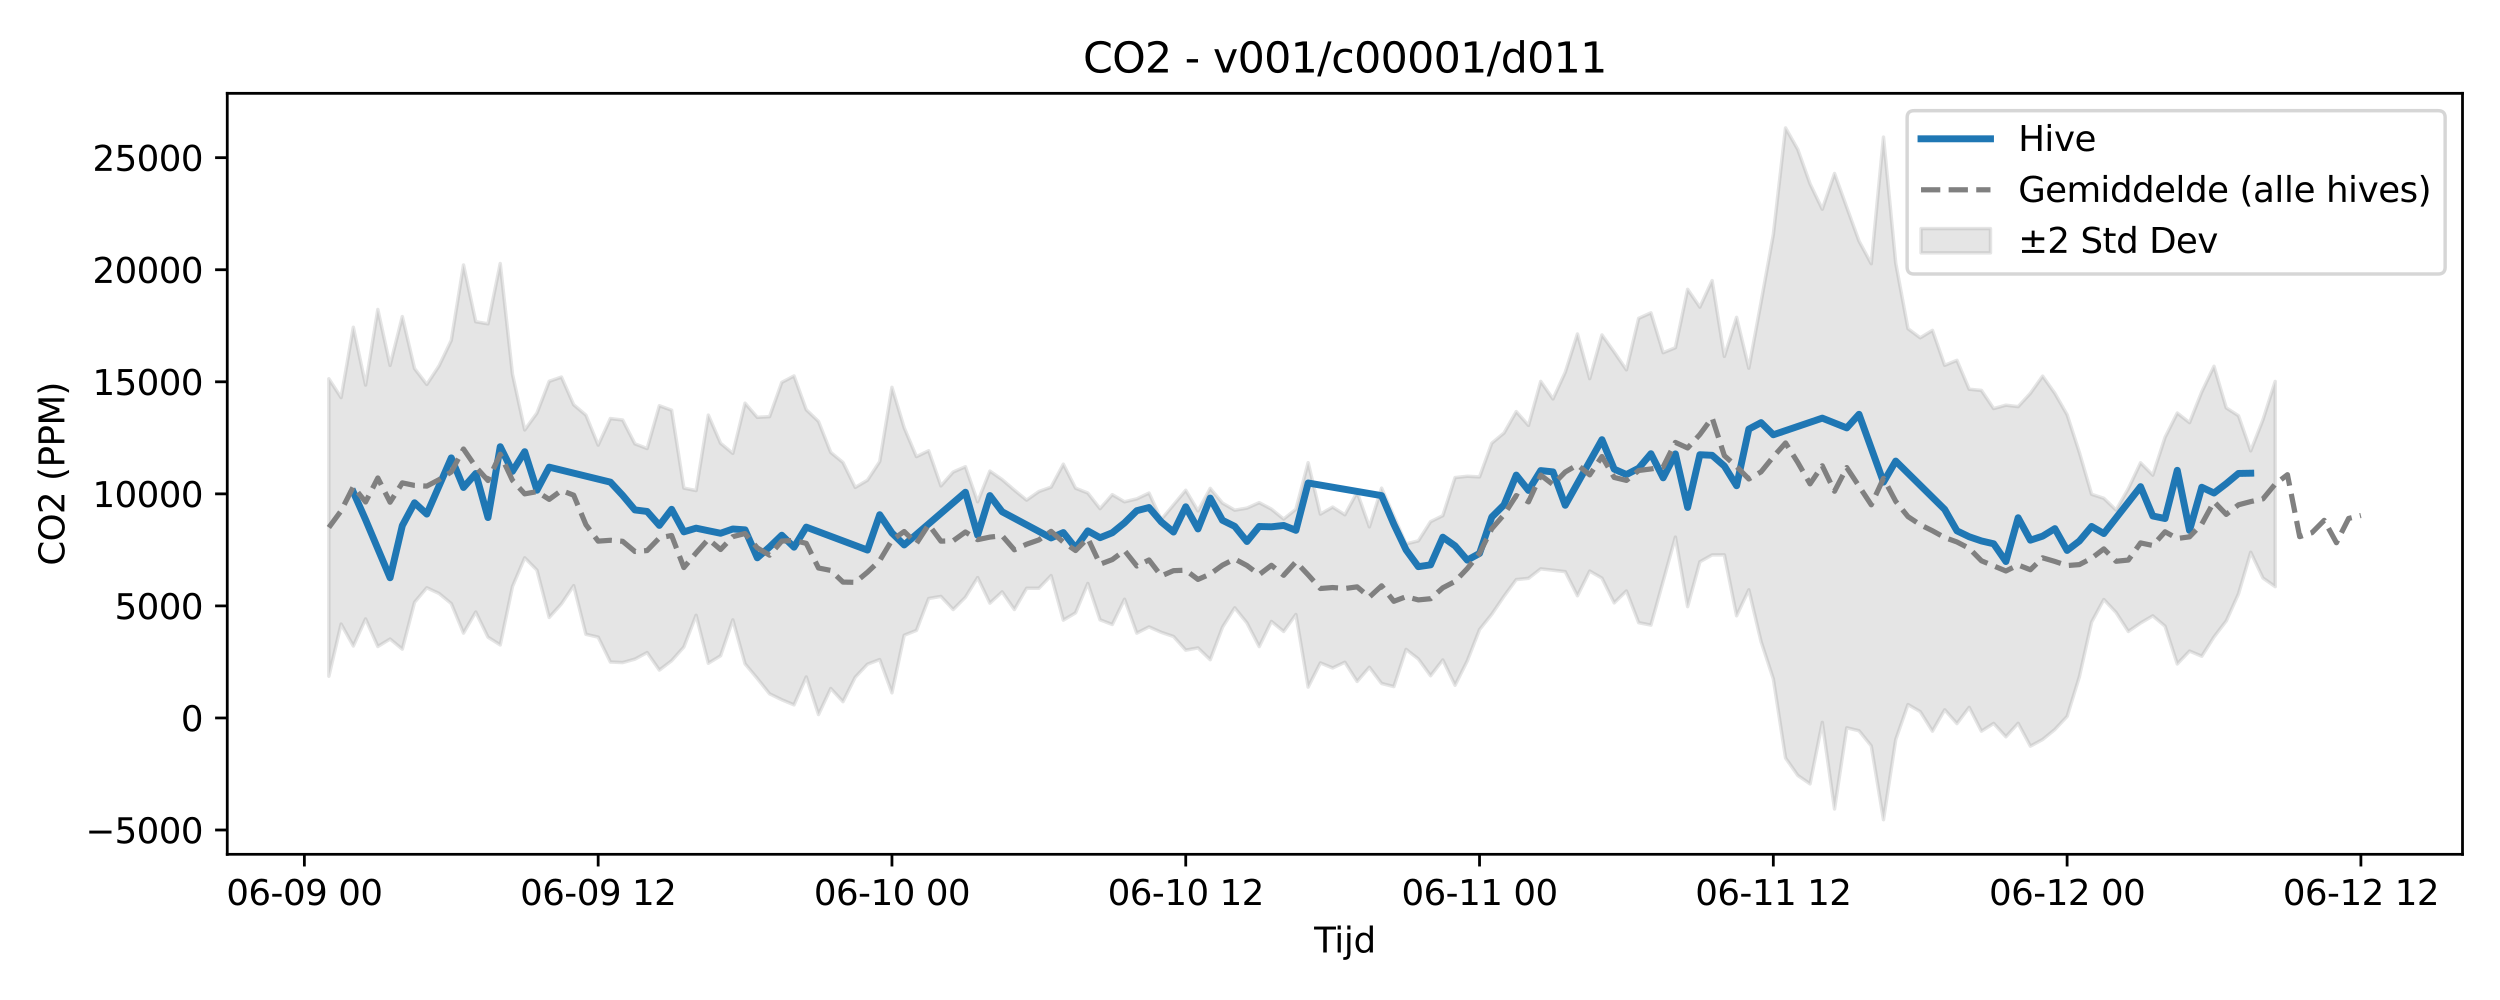 <?xml version="1.0" encoding="utf-8" standalone="no"?>
<!DOCTYPE svg PUBLIC "-//W3C//DTD SVG 1.1//EN"
  "http://www.w3.org/Graphics/SVG/1.1/DTD/svg11.dtd">
<svg xmlns:xlink="http://www.w3.org/1999/xlink" width="720pt" height="288pt" viewBox="0 0 720 288" xmlns="http://www.w3.org/2000/svg" version="1.1">
 <defs>
  <style type="text/css">*{stroke-linejoin: round; stroke-linecap: butt}</style>
 </defs>
 <g id="figure_1">
  <g id="patch_1">
   <path d="M 0 288 
L 720 288 
L 720 0 
L 0 0 
z
" style="fill: #ffffff"/>
  </g>
  <g id="axes_1">
   <g id="patch_2">
    <path d="M 65.45 246.04 
L 709.2 246.04 
L 709.2 26.88 
L 65.45 26.88 
z
" style="fill: #ffffff"/>
   </g>
   <g id="FillBetweenPolyCollection_1">
    <defs>
     <path id="m5f91399be1" d="M 94.711 -178.915 
L 94.711 -93.242 
L 98.237 -108.27 
L 101.762 -101.955 
L 105.288 -109.756 
L 108.813 -101.806 
L 112.339 -103.96 
L 115.864 -101.044 
L 119.39 -114.542 
L 122.915 -118.716 
L 126.441 -117.086 
L 129.966 -114.177 
L 133.491 -105.667 
L 137.017 -111.736 
L 140.542 -104.49 
L 144.068 -102.254 
L 147.593 -119.076 
L 151.119 -127.351 
L 154.644 -123.786 
L 158.17 -110.171 
L 161.695 -114.088 
L 165.221 -119.336 
L 168.746 -105.314 
L 172.272 -104.504 
L 175.797 -97.335 
L 179.323 -97.177 
L 182.848 -98.163 
L 186.373 -100.057 
L 189.899 -95.012 
L 193.424 -97.695 
L 196.95 -101.659 
L 200.475 -110.799 
L 204.001 -96.98 
L 207.526 -99.143 
L 211.052 -109.472 
L 214.577 -96.816 
L 218.103 -92.606 
L 221.628 -88.187 
L 225.154 -86.468 
L 228.679 -84.993 
L 232.205 -93.028 
L 235.73 -82.207 
L 239.255 -89.719 
L 242.781 -85.913 
L 246.306 -92.959 
L 249.832 -96.705 
L 253.357 -98.048 
L 256.883 -88.462 
L 260.408 -105.051 
L 263.934 -106.446 
L 267.459 -115.63 
L 270.985 -116.232 
L 274.51 -112.45 
L 278.036 -115.993 
L 281.561 -121.655 
L 285.087 -114.295 
L 288.612 -117.542 
L 292.137 -112.461 
L 295.663 -118.574 
L 299.188 -118.573 
L 302.714 -122.231 
L 306.239 -109.398 
L 309.765 -111.501 
L 313.29 -119.966 
L 316.816 -109.494 
L 320.341 -108.139 
L 323.867 -115.425 
L 327.392 -105.657 
L 330.918 -107.45 
L 334.443 -105.893 
L 337.968 -104.692 
L 341.494 -100.757 
L 345.019 -101.395 
L 348.545 -98.008 
L 352.07 -107.343 
L 355.596 -112.953 
L 359.121 -108.597 
L 362.647 -101.781 
L 366.172 -109.017 
L 369.698 -106.128 
L 373.223 -111.037 
L 376.749 -90.12 
L 380.274 -97.076 
L 383.8 -95.622 
L 387.325 -97.276 
L 390.85 -91.741 
L 394.376 -95.83 
L 397.901 -91.153 
L 401.427 -90.254 
L 404.952 -100.965 
L 408.478 -98.223 
L 412.003 -93.38 
L 415.529 -97.934 
L 419.054 -90.638 
L 422.58 -97.667 
L 426.105 -106.684 
L 429.631 -111.089 
L 433.156 -116.275 
L 436.682 -121.079 
L 440.207 -121.437 
L 443.732 -124.173 
L 447.258 -123.781 
L 450.783 -123.364 
L 454.309 -116.416 
L 457.834 -123.534 
L 461.36 -121.498 
L 464.885 -114.367 
L 468.411 -117.801 
L 471.936 -108.666 
L 475.462 -107.972 
L 478.987 -120.616 
L 482.513 -133.316 
L 486.038 -113.282 
L 489.563 -126.2 
L 493.089 -128.179 
L 496.614 -128.191 
L 500.14 -110.651 
L 503.665 -118.142 
L 507.191 -103.223 
L 510.716 -92.496 
L 514.242 -69.696 
L 517.767 -64.666 
L 521.293 -62.239 
L 524.818 -79.957 
L 528.344 -55.011 
L 531.869 -78.392 
L 535.395 -77.546 
L 538.92 -73.177 
L 542.445 -51.922 
L 545.971 -75.005 
L 549.496 -85.092 
L 553.022 -83.055 
L 556.547 -77.421 
L 560.073 -83.582 
L 563.598 -79.598 
L 567.124 -84.281 
L 570.649 -77.422 
L 574.175 -79.65 
L 577.7 -75.801 
L 581.226 -79.687 
L 584.751 -73.108 
L 588.277 -75.015 
L 591.802 -77.904 
L 595.327 -81.676 
L 598.853 -93.076 
L 602.378 -108.819 
L 605.904 -115.348 
L 609.429 -111.6 
L 612.955 -106.134 
L 616.48 -108.563 
L 620.006 -110.634 
L 623.531 -107.655 
L 627.057 -96.778 
L 630.582 -100.495 
L 634.108 -99.006 
L 637.633 -104.563 
L 641.159 -109.167 
L 644.684 -116.961 
L 648.209 -128.946 
L 651.735 -121.531 
L 655.26 -119.04 
L 655.26 -178.146 
L 655.26 -178.146 
L 651.735 -167.118 
L 648.209 -158.147 
L 644.684 -168.269 
L 641.159 -170.539 
L 637.633 -182.508 
L 634.108 -175.134 
L 630.582 -166.28 
L 627.057 -169.049 
L 623.531 -162.036 
L 620.006 -151.157 
L 616.48 -154.72 
L 612.955 -147.27 
L 609.429 -141.106 
L 605.904 -144.491 
L 602.378 -145.648 
L 598.853 -157.707 
L 595.327 -168.566 
L 591.802 -174.713 
L 588.277 -179.682 
L 584.751 -174.726 
L 581.226 -170.892 
L 577.7 -171.31 
L 574.175 -170.341 
L 570.649 -175.572 
L 567.124 -175.903 
L 563.598 -184.232 
L 560.073 -182.8 
L 556.547 -192.86 
L 553.022 -190.712 
L 549.496 -193.347 
L 545.971 -212.213 
L 542.445 -248.52 
L 538.92 -212.056 
L 535.395 -218.574 
L 531.869 -228.282 
L 528.344 -238.042 
L 524.818 -227.746 
L 521.293 -235.054 
L 517.767 -244.946 
L 514.242 -251.158 
L 510.716 -220.424 
L 507.191 -201.003 
L 503.665 -181.959 
L 500.14 -196.606 
L 496.614 -185.353 
L 493.089 -207.194 
L 489.563 -199.543 
L 486.038 -204.684 
L 482.513 -187.857 
L 478.987 -186.425 
L 475.462 -197.906 
L 471.936 -196.319 
L 468.411 -181.488 
L 464.885 -186.629 
L 461.36 -191.543 
L 457.834 -178.943 
L 454.309 -191.816 
L 450.783 -180.768 
L 447.258 -173.107 
L 443.732 -178.162 
L 440.207 -165.482 
L 436.682 -169.464 
L 433.156 -163.301 
L 429.631 -160.363 
L 426.105 -150.656 
L 422.58 -150.837 
L 419.054 -150.455 
L 415.529 -139.494 
L 412.003 -137.759 
L 408.478 -132.231 
L 404.952 -131.363 
L 401.427 -139.393 
L 397.901 -147.418 
L 394.376 -136.262 
L 390.85 -146.226 
L 387.325 -139.749 
L 383.8 -141.965 
L 380.274 -139.939 
L 376.749 -154.752 
L 373.223 -141.346 
L 369.698 -138.514 
L 366.172 -141.375 
L 362.647 -143.241 
L 359.121 -141.664 
L 355.596 -141.074 
L 352.07 -143.122 
L 348.545 -147.345 
L 345.019 -140.862 
L 341.494 -146.812 
L 337.968 -142.6 
L 334.443 -138.37 
L 330.918 -146.004 
L 327.392 -144.327 
L 323.867 -143.481 
L 320.341 -145.54 
L 316.816 -141.504 
L 313.29 -146.01 
L 309.765 -147.397 
L 306.239 -154.323 
L 302.714 -147.706 
L 299.188 -146.436 
L 295.663 -143.962 
L 292.137 -146.854 
L 288.612 -149.885 
L 285.087 -152.333 
L 281.561 -143.501 
L 278.036 -153.59 
L 274.51 -152.058 
L 270.985 -148.065 
L 267.459 -158.19 
L 263.934 -156.49 
L 260.408 -164.799 
L 256.883 -176.457 
L 253.357 -155.068 
L 249.832 -149.703 
L 246.306 -147.623 
L 242.781 -154.805 
L 239.255 -157.713 
L 235.73 -166.626 
L 232.205 -169.997 
L 228.679 -179.731 
L 225.154 -177.877 
L 221.628 -168.012 
L 218.103 -167.811 
L 214.577 -171.88 
L 211.052 -157.426 
L 207.526 -160.339 
L 204.001 -168.451 
L 200.475 -146.719 
L 196.95 -147.43 
L 193.424 -169.866 
L 189.899 -171.147 
L 186.373 -158.821 
L 182.848 -160.181 
L 179.323 -167.037 
L 175.797 -167.461 
L 172.272 -159.801 
L 168.746 -168.442 
L 165.221 -171.435 
L 161.695 -179.41 
L 158.17 -178.178 
L 154.644 -169.042 
L 151.119 -164.179 
L 147.593 -180.229 
L 144.068 -212.105 
L 140.542 -194.736 
L 137.017 -195.345 
L 133.491 -211.694 
L 129.966 -189.981 
L 126.441 -182.62 
L 122.915 -177.287 
L 119.39 -181.856 
L 115.864 -196.821 
L 112.339 -182.765 
L 108.813 -198.879 
L 105.288 -177.098 
L 101.762 -193.75 
L 98.237 -173.494 
L 94.711 -178.915 
z
" style="stroke: #808080; stroke-opacity: 0.2"/>
    </defs>
    <g clip-path="url(#p93dac6bba6)">
     <use xlink:href="#m5f91399be1" x="0" y="288" style="fill: #808080; fill-opacity: 0.2; stroke: #808080; stroke-opacity: 0.2"/>
    </g>
   </g>
   <g id="matplotlib.axis_1">
    <g id="xtick_1">
     <g id="line2d_1">
      <defs>
       <path id="mc2e6dbbeda" d="M 0 0 
L 0 3.5 
" style="stroke: #000000; stroke-width: 0.8"/>
      </defs>
      <g>
       <use xlink:href="#mc2e6dbbeda" x="87.66" y="246.04" style="stroke: #000000; stroke-width: 0.8"/>
      </g>
     </g>
     <g id="text_1">
      <!-- 06-09 00 -->
      <g transform="translate(65.18 260.638) scale(0.1 -0.1)">
       <defs>
        <path id="DejaVuSans-30" d="M 2034 4250 
Q 1547 4250 1301 3770 
Q 1056 3291 1056 2328 
Q 1056 1369 1301 889 
Q 1547 409 2034 409 
Q 2525 409 2770 889 
Q 3016 1369 3016 2328 
Q 3016 3291 2770 3770 
Q 2525 4250 2034 4250 
z
M 2034 4750 
Q 2819 4750 3233 4129 
Q 3647 3509 3647 2328 
Q 3647 1150 3233 529 
Q 2819 -91 2034 -91 
Q 1250 -91 836 529 
Q 422 1150 422 2328 
Q 422 3509 836 4129 
Q 1250 4750 2034 4750 
z
" transform="scale(0.016)"/>
        <path id="DejaVuSans-36" d="M 2113 2584 
Q 1688 2584 1439 2293 
Q 1191 2003 1191 1497 
Q 1191 994 1439 701 
Q 1688 409 2113 409 
Q 2538 409 2786 701 
Q 3034 994 3034 1497 
Q 3034 2003 2786 2293 
Q 2538 2584 2113 2584 
z
M 3366 4563 
L 3366 3988 
Q 3128 4100 2886 4159 
Q 2644 4219 2406 4219 
Q 1781 4219 1451 3797 
Q 1122 3375 1075 2522 
Q 1259 2794 1537 2939 
Q 1816 3084 2150 3084 
Q 2853 3084 3261 2657 
Q 3669 2231 3669 1497 
Q 3669 778 3244 343 
Q 2819 -91 2113 -91 
Q 1303 -91 875 529 
Q 447 1150 447 2328 
Q 447 3434 972 4092 
Q 1497 4750 2381 4750 
Q 2619 4750 2861 4703 
Q 3103 4656 3366 4563 
z
" transform="scale(0.016)"/>
        <path id="DejaVuSans-2d" d="M 313 2009 
L 1997 2009 
L 1997 1497 
L 313 1497 
L 313 2009 
z
" transform="scale(0.016)"/>
        <path id="DejaVuSans-39" d="M 703 97 
L 703 672 
Q 941 559 1184 500 
Q 1428 441 1663 441 
Q 2288 441 2617 861 
Q 2947 1281 2994 2138 
Q 2813 1869 2534 1725 
Q 2256 1581 1919 1581 
Q 1219 1581 811 2004 
Q 403 2428 403 3163 
Q 403 3881 828 4315 
Q 1253 4750 1959 4750 
Q 2769 4750 3195 4129 
Q 3622 3509 3622 2328 
Q 3622 1225 3098 567 
Q 2575 -91 1691 -91 
Q 1453 -91 1209 -44 
Q 966 3 703 97 
z
M 1959 2075 
Q 2384 2075 2632 2365 
Q 2881 2656 2881 3163 
Q 2881 3666 2632 3958 
Q 2384 4250 1959 4250 
Q 1534 4250 1286 3958 
Q 1038 3666 1038 3163 
Q 1038 2656 1286 2365 
Q 1534 2075 1959 2075 
z
" transform="scale(0.016)"/>
        <path id="DejaVuSans-20" transform="scale(0.016)"/>
       </defs>
       <use xlink:href="#DejaVuSans-30"/>
       <use xlink:href="#DejaVuSans-36" transform="translate(63.623 0)"/>
       <use xlink:href="#DejaVuSans-2d" transform="translate(127.246 0)"/>
       <use xlink:href="#DejaVuSans-30" transform="translate(163.33 0)"/>
       <use xlink:href="#DejaVuSans-39" transform="translate(226.953 0)"/>
       <use xlink:href="#DejaVuSans-20" transform="translate(290.576 0)"/>
       <use xlink:href="#DejaVuSans-30" transform="translate(322.363 0)"/>
       <use xlink:href="#DejaVuSans-30" transform="translate(385.986 0)"/>
      </g>
     </g>
    </g>
    <g id="xtick_2">
     <g id="line2d_2">
      <g>
       <use xlink:href="#mc2e6dbbeda" x="172.272" y="246.04" style="stroke: #000000; stroke-width: 0.8"/>
      </g>
     </g>
     <g id="text_2">
      <!-- 06-09 12 -->
      <g transform="translate(149.791 260.638) scale(0.1 -0.1)">
       <defs>
        <path id="DejaVuSans-31" d="M 794 531 
L 1825 531 
L 1825 4091 
L 703 3866 
L 703 4441 
L 1819 4666 
L 2450 4666 
L 2450 531 
L 3481 531 
L 3481 0 
L 794 0 
L 794 531 
z
" transform="scale(0.016)"/>
        <path id="DejaVuSans-32" d="M 1228 531 
L 3431 531 
L 3431 0 
L 469 0 
L 469 531 
Q 828 903 1448 1529 
Q 2069 2156 2228 2338 
Q 2531 2678 2651 2914 
Q 2772 3150 2772 3378 
Q 2772 3750 2511 3984 
Q 2250 4219 1831 4219 
Q 1534 4219 1204 4116 
Q 875 4013 500 3803 
L 500 4441 
Q 881 4594 1212 4672 
Q 1544 4750 1819 4750 
Q 2544 4750 2975 4387 
Q 3406 4025 3406 3419 
Q 3406 3131 3298 2873 
Q 3191 2616 2906 2266 
Q 2828 2175 2409 1742 
Q 1991 1309 1228 531 
z
" transform="scale(0.016)"/>
       </defs>
       <use xlink:href="#DejaVuSans-30"/>
       <use xlink:href="#DejaVuSans-36" transform="translate(63.623 0)"/>
       <use xlink:href="#DejaVuSans-2d" transform="translate(127.246 0)"/>
       <use xlink:href="#DejaVuSans-30" transform="translate(163.33 0)"/>
       <use xlink:href="#DejaVuSans-39" transform="translate(226.953 0)"/>
       <use xlink:href="#DejaVuSans-20" transform="translate(290.576 0)"/>
       <use xlink:href="#DejaVuSans-31" transform="translate(322.363 0)"/>
       <use xlink:href="#DejaVuSans-32" transform="translate(385.986 0)"/>
      </g>
     </g>
    </g>
    <g id="xtick_3">
     <g id="line2d_3">
      <g>
       <use xlink:href="#mc2e6dbbeda" x="256.883" y="246.04" style="stroke: #000000; stroke-width: 0.8"/>
      </g>
     </g>
     <g id="text_3">
      <!-- 06-10 00 -->
      <g transform="translate(234.402 260.638) scale(0.1 -0.1)">
       <use xlink:href="#DejaVuSans-30"/>
       <use xlink:href="#DejaVuSans-36" transform="translate(63.623 0)"/>
       <use xlink:href="#DejaVuSans-2d" transform="translate(127.246 0)"/>
       <use xlink:href="#DejaVuSans-31" transform="translate(163.33 0)"/>
       <use xlink:href="#DejaVuSans-30" transform="translate(226.953 0)"/>
       <use xlink:href="#DejaVuSans-20" transform="translate(290.576 0)"/>
       <use xlink:href="#DejaVuSans-30" transform="translate(322.363 0)"/>
       <use xlink:href="#DejaVuSans-30" transform="translate(385.986 0)"/>
      </g>
     </g>
    </g>
    <g id="xtick_4">
     <g id="line2d_4">
      <g>
       <use xlink:href="#mc2e6dbbeda" x="341.494" y="246.04" style="stroke: #000000; stroke-width: 0.8"/>
      </g>
     </g>
     <g id="text_4">
      <!-- 06-10 12 -->
      <g transform="translate(319.013 260.638) scale(0.1 -0.1)">
       <use xlink:href="#DejaVuSans-30"/>
       <use xlink:href="#DejaVuSans-36" transform="translate(63.623 0)"/>
       <use xlink:href="#DejaVuSans-2d" transform="translate(127.246 0)"/>
       <use xlink:href="#DejaVuSans-31" transform="translate(163.33 0)"/>
       <use xlink:href="#DejaVuSans-30" transform="translate(226.953 0)"/>
       <use xlink:href="#DejaVuSans-20" transform="translate(290.576 0)"/>
       <use xlink:href="#DejaVuSans-31" transform="translate(322.363 0)"/>
       <use xlink:href="#DejaVuSans-32" transform="translate(385.986 0)"/>
      </g>
     </g>
    </g>
    <g id="xtick_5">
     <g id="line2d_5">
      <g>
       <use xlink:href="#mc2e6dbbeda" x="426.105" y="246.04" style="stroke: #000000; stroke-width: 0.8"/>
      </g>
     </g>
     <g id="text_5">
      <!-- 06-11 00 -->
      <g transform="translate(403.625 260.638) scale(0.1 -0.1)">
       <use xlink:href="#DejaVuSans-30"/>
       <use xlink:href="#DejaVuSans-36" transform="translate(63.623 0)"/>
       <use xlink:href="#DejaVuSans-2d" transform="translate(127.246 0)"/>
       <use xlink:href="#DejaVuSans-31" transform="translate(163.33 0)"/>
       <use xlink:href="#DejaVuSans-31" transform="translate(226.953 0)"/>
       <use xlink:href="#DejaVuSans-20" transform="translate(290.576 0)"/>
       <use xlink:href="#DejaVuSans-30" transform="translate(322.363 0)"/>
       <use xlink:href="#DejaVuSans-30" transform="translate(385.986 0)"/>
      </g>
     </g>
    </g>
    <g id="xtick_6">
     <g id="line2d_6">
      <g>
       <use xlink:href="#mc2e6dbbeda" x="510.716" y="246.04" style="stroke: #000000; stroke-width: 0.8"/>
      </g>
     </g>
     <g id="text_6">
      <!-- 06-11 12 -->
      <g transform="translate(488.236 260.638) scale(0.1 -0.1)">
       <use xlink:href="#DejaVuSans-30"/>
       <use xlink:href="#DejaVuSans-36" transform="translate(63.623 0)"/>
       <use xlink:href="#DejaVuSans-2d" transform="translate(127.246 0)"/>
       <use xlink:href="#DejaVuSans-31" transform="translate(163.33 0)"/>
       <use xlink:href="#DejaVuSans-31" transform="translate(226.953 0)"/>
       <use xlink:href="#DejaVuSans-20" transform="translate(290.576 0)"/>
       <use xlink:href="#DejaVuSans-31" transform="translate(322.363 0)"/>
       <use xlink:href="#DejaVuSans-32" transform="translate(385.986 0)"/>
      </g>
     </g>
    </g>
    <g id="xtick_7">
     <g id="line2d_7">
      <g>
       <use xlink:href="#mc2e6dbbeda" x="595.327" y="246.04" style="stroke: #000000; stroke-width: 0.8"/>
      </g>
     </g>
     <g id="text_7">
      <!-- 06-12 00 -->
      <g transform="translate(572.847 260.638) scale(0.1 -0.1)">
       <use xlink:href="#DejaVuSans-30"/>
       <use xlink:href="#DejaVuSans-36" transform="translate(63.623 0)"/>
       <use xlink:href="#DejaVuSans-2d" transform="translate(127.246 0)"/>
       <use xlink:href="#DejaVuSans-31" transform="translate(163.33 0)"/>
       <use xlink:href="#DejaVuSans-32" transform="translate(226.953 0)"/>
       <use xlink:href="#DejaVuSans-20" transform="translate(290.576 0)"/>
       <use xlink:href="#DejaVuSans-30" transform="translate(322.363 0)"/>
       <use xlink:href="#DejaVuSans-30" transform="translate(385.986 0)"/>
      </g>
     </g>
    </g>
    <g id="xtick_8">
     <g id="line2d_8">
      <g>
       <use xlink:href="#mc2e6dbbeda" x="679.939" y="246.04" style="stroke: #000000; stroke-width: 0.8"/>
      </g>
     </g>
     <g id="text_8">
      <!-- 06-12 12 -->
      <g transform="translate(657.458 260.638) scale(0.1 -0.1)">
       <use xlink:href="#DejaVuSans-30"/>
       <use xlink:href="#DejaVuSans-36" transform="translate(63.623 0)"/>
       <use xlink:href="#DejaVuSans-2d" transform="translate(127.246 0)"/>
       <use xlink:href="#DejaVuSans-31" transform="translate(163.33 0)"/>
       <use xlink:href="#DejaVuSans-32" transform="translate(226.953 0)"/>
       <use xlink:href="#DejaVuSans-20" transform="translate(290.576 0)"/>
       <use xlink:href="#DejaVuSans-31" transform="translate(322.363 0)"/>
       <use xlink:href="#DejaVuSans-32" transform="translate(385.986 0)"/>
      </g>
     </g>
    </g>
    <g id="text_9">
     <!-- Tijd -->
     <g transform="translate(378.475 274.317) scale(0.1 -0.1)">
      <defs>
       <path id="DejaVuSans-54" d="M -19 4666 
L 3928 4666 
L 3928 4134 
L 2272 4134 
L 2272 0 
L 1638 0 
L 1638 4134 
L -19 4134 
L -19 4666 
z
" transform="scale(0.016)"/>
       <path id="DejaVuSans-69" d="M 603 3500 
L 1178 3500 
L 1178 0 
L 603 0 
L 603 3500 
z
M 603 4863 
L 1178 4863 
L 1178 4134 
L 603 4134 
L 603 4863 
z
" transform="scale(0.016)"/>
       <path id="DejaVuSans-6a" d="M 603 3500 
L 1178 3500 
L 1178 -63 
Q 1178 -731 923 -1031 
Q 669 -1331 103 -1331 
L -116 -1331 
L -116 -844 
L 38 -844 
Q 366 -844 484 -692 
Q 603 -541 603 -63 
L 603 3500 
z
M 603 4863 
L 1178 4863 
L 1178 4134 
L 603 4134 
L 603 4863 
z
" transform="scale(0.016)"/>
       <path id="DejaVuSans-64" d="M 2906 2969 
L 2906 4863 
L 3481 4863 
L 3481 0 
L 2906 0 
L 2906 525 
Q 2725 213 2448 61 
Q 2172 -91 1784 -91 
Q 1150 -91 751 415 
Q 353 922 353 1747 
Q 353 2572 751 3078 
Q 1150 3584 1784 3584 
Q 2172 3584 2448 3432 
Q 2725 3281 2906 2969 
z
M 947 1747 
Q 947 1113 1208 752 
Q 1469 391 1925 391 
Q 2381 391 2643 752 
Q 2906 1113 2906 1747 
Q 2906 2381 2643 2742 
Q 2381 3103 1925 3103 
Q 1469 3103 1208 2742 
Q 947 2381 947 1747 
z
" transform="scale(0.016)"/>
      </defs>
      <use xlink:href="#DejaVuSans-54"/>
      <use xlink:href="#DejaVuSans-69" transform="translate(57.959 0)"/>
      <use xlink:href="#DejaVuSans-6a" transform="translate(85.742 0)"/>
      <use xlink:href="#DejaVuSans-64" transform="translate(113.525 0)"/>
     </g>
    </g>
   </g>
   <g id="matplotlib.axis_2">
    <g id="ytick_1">
     <g id="line2d_9">
      <defs>
       <path id="m1f20b11f44" d="M 0 0 
L -3.5 0 
" style="stroke: #000000; stroke-width: 0.8"/>
      </defs>
      <g>
       <use xlink:href="#m1f20b11f44" x="65.45" y="239.047" style="stroke: #000000; stroke-width: 0.8"/>
      </g>
     </g>
     <g id="text_10">
      <!-- −5000 -->
      <g transform="translate(24.62 242.846) scale(0.1 -0.1)">
       <defs>
        <path id="DejaVuSans-2212" d="M 678 2272 
L 4684 2272 
L 4684 1741 
L 678 1741 
L 678 2272 
z
" transform="scale(0.016)"/>
        <path id="DejaVuSans-35" d="M 691 4666 
L 3169 4666 
L 3169 4134 
L 1269 4134 
L 1269 2991 
Q 1406 3038 1543 3061 
Q 1681 3084 1819 3084 
Q 2600 3084 3056 2656 
Q 3513 2228 3513 1497 
Q 3513 744 3044 326 
Q 2575 -91 1722 -91 
Q 1428 -91 1123 -41 
Q 819 9 494 109 
L 494 744 
Q 775 591 1075 516 
Q 1375 441 1709 441 
Q 2250 441 2565 725 
Q 2881 1009 2881 1497 
Q 2881 1984 2565 2268 
Q 2250 2553 1709 2553 
Q 1456 2553 1204 2497 
Q 953 2441 691 2322 
L 691 4666 
z
" transform="scale(0.016)"/>
       </defs>
       <use xlink:href="#DejaVuSans-2212"/>
       <use xlink:href="#DejaVuSans-35" transform="translate(83.789 0)"/>
       <use xlink:href="#DejaVuSans-30" transform="translate(147.412 0)"/>
       <use xlink:href="#DejaVuSans-30" transform="translate(211.035 0)"/>
       <use xlink:href="#DejaVuSans-30" transform="translate(274.658 0)"/>
      </g>
     </g>
    </g>
    <g id="ytick_2">
     <g id="line2d_10">
      <g>
       <use xlink:href="#m1f20b11f44" x="65.45" y="206.774" style="stroke: #000000; stroke-width: 0.8"/>
      </g>
     </g>
     <g id="text_11">
      <!-- 0 -->
      <g transform="translate(52.087 210.573) scale(0.1 -0.1)">
       <use xlink:href="#DejaVuSans-30"/>
      </g>
     </g>
    </g>
    <g id="ytick_3">
     <g id="line2d_11">
      <g>
       <use xlink:href="#m1f20b11f44" x="65.45" y="174.5" style="stroke: #000000; stroke-width: 0.8"/>
      </g>
     </g>
     <g id="text_12">
      <!-- 5000 -->
      <g transform="translate(33 178.299) scale(0.1 -0.1)">
       <use xlink:href="#DejaVuSans-35"/>
       <use xlink:href="#DejaVuSans-30" transform="translate(63.623 0)"/>
       <use xlink:href="#DejaVuSans-30" transform="translate(127.246 0)"/>
       <use xlink:href="#DejaVuSans-30" transform="translate(190.869 0)"/>
      </g>
     </g>
    </g>
    <g id="ytick_4">
     <g id="line2d_12">
      <g>
       <use xlink:href="#m1f20b11f44" x="65.45" y="142.227" style="stroke: #000000; stroke-width: 0.8"/>
      </g>
     </g>
     <g id="text_13">
      <!-- 10000 -->
      <g transform="translate(26.637 146.026) scale(0.1 -0.1)">
       <use xlink:href="#DejaVuSans-31"/>
       <use xlink:href="#DejaVuSans-30" transform="translate(63.623 0)"/>
       <use xlink:href="#DejaVuSans-30" transform="translate(127.246 0)"/>
       <use xlink:href="#DejaVuSans-30" transform="translate(190.869 0)"/>
       <use xlink:href="#DejaVuSans-30" transform="translate(254.492 0)"/>
      </g>
     </g>
    </g>
    <g id="ytick_5">
     <g id="line2d_13">
      <g>
       <use xlink:href="#m1f20b11f44" x="65.45" y="109.953" style="stroke: #000000; stroke-width: 0.8"/>
      </g>
     </g>
     <g id="text_14">
      <!-- 15000 -->
      <g transform="translate(26.637 113.752) scale(0.1 -0.1)">
       <use xlink:href="#DejaVuSans-31"/>
       <use xlink:href="#DejaVuSans-35" transform="translate(63.623 0)"/>
       <use xlink:href="#DejaVuSans-30" transform="translate(127.246 0)"/>
       <use xlink:href="#DejaVuSans-30" transform="translate(190.869 0)"/>
       <use xlink:href="#DejaVuSans-30" transform="translate(254.492 0)"/>
      </g>
     </g>
    </g>
    <g id="ytick_6">
     <g id="line2d_14">
      <g>
       <use xlink:href="#m1f20b11f44" x="65.45" y="77.679" style="stroke: #000000; stroke-width: 0.8"/>
      </g>
     </g>
     <g id="text_15">
      <!-- 20000 -->
      <g transform="translate(26.637 81.479) scale(0.1 -0.1)">
       <use xlink:href="#DejaVuSans-32"/>
       <use xlink:href="#DejaVuSans-30" transform="translate(63.623 0)"/>
       <use xlink:href="#DejaVuSans-30" transform="translate(127.246 0)"/>
       <use xlink:href="#DejaVuSans-30" transform="translate(190.869 0)"/>
       <use xlink:href="#DejaVuSans-30" transform="translate(254.492 0)"/>
      </g>
     </g>
    </g>
    <g id="ytick_7">
     <g id="line2d_15">
      <g>
       <use xlink:href="#m1f20b11f44" x="65.45" y="45.406" style="stroke: #000000; stroke-width: 0.8"/>
      </g>
     </g>
     <g id="text_16">
      <!-- 25000 -->
      <g transform="translate(26.637 49.205) scale(0.1 -0.1)">
       <use xlink:href="#DejaVuSans-32"/>
       <use xlink:href="#DejaVuSans-35" transform="translate(63.623 0)"/>
       <use xlink:href="#DejaVuSans-30" transform="translate(127.246 0)"/>
       <use xlink:href="#DejaVuSans-30" transform="translate(190.869 0)"/>
       <use xlink:href="#DejaVuSans-30" transform="translate(254.492 0)"/>
      </g>
     </g>
    </g>
    <g id="text_17">
     <!-- CO2 (PPM) -->
     <g transform="translate(18.541 162.903) rotate(-90) scale(0.1 -0.1)">
      <defs>
       <path id="DejaVuSans-43" d="M 4122 4306 
L 4122 3641 
Q 3803 3938 3442 4084 
Q 3081 4231 2675 4231 
Q 1875 4231 1450 3742 
Q 1025 3253 1025 2328 
Q 1025 1406 1450 917 
Q 1875 428 2675 428 
Q 3081 428 3442 575 
Q 3803 722 4122 1019 
L 4122 359 
Q 3791 134 3420 21 
Q 3050 -91 2638 -91 
Q 1578 -91 968 557 
Q 359 1206 359 2328 
Q 359 3453 968 4101 
Q 1578 4750 2638 4750 
Q 3056 4750 3426 4639 
Q 3797 4528 4122 4306 
z
" transform="scale(0.016)"/>
       <path id="DejaVuSans-4f" d="M 2522 4238 
Q 1834 4238 1429 3725 
Q 1025 3213 1025 2328 
Q 1025 1447 1429 934 
Q 1834 422 2522 422 
Q 3209 422 3611 934 
Q 4013 1447 4013 2328 
Q 4013 3213 3611 3725 
Q 3209 4238 2522 4238 
z
M 2522 4750 
Q 3503 4750 4090 4092 
Q 4678 3434 4678 2328 
Q 4678 1225 4090 567 
Q 3503 -91 2522 -91 
Q 1538 -91 948 565 
Q 359 1222 359 2328 
Q 359 3434 948 4092 
Q 1538 4750 2522 4750 
z
" transform="scale(0.016)"/>
       <path id="DejaVuSans-28" d="M 1984 4856 
Q 1566 4138 1362 3434 
Q 1159 2731 1159 2009 
Q 1159 1288 1364 580 
Q 1569 -128 1984 -844 
L 1484 -844 
Q 1016 -109 783 600 
Q 550 1309 550 2009 
Q 550 2706 781 3412 
Q 1013 4119 1484 4856 
L 1984 4856 
z
" transform="scale(0.016)"/>
       <path id="DejaVuSans-50" d="M 1259 4147 
L 1259 2394 
L 2053 2394 
Q 2494 2394 2734 2622 
Q 2975 2850 2975 3272 
Q 2975 3691 2734 3919 
Q 2494 4147 2053 4147 
L 1259 4147 
z
M 628 4666 
L 2053 4666 
Q 2838 4666 3239 4311 
Q 3641 3956 3641 3272 
Q 3641 2581 3239 2228 
Q 2838 1875 2053 1875 
L 1259 1875 
L 1259 0 
L 628 0 
L 628 4666 
z
" transform="scale(0.016)"/>
       <path id="DejaVuSans-4d" d="M 628 4666 
L 1569 4666 
L 2759 1491 
L 3956 4666 
L 4897 4666 
L 4897 0 
L 4281 0 
L 4281 4097 
L 3078 897 
L 2444 897 
L 1241 4097 
L 1241 0 
L 628 0 
L 628 4666 
z
" transform="scale(0.016)"/>
       <path id="DejaVuSans-29" d="M 513 4856 
L 1013 4856 
Q 1481 4119 1714 3412 
Q 1947 2706 1947 2009 
Q 1947 1309 1714 600 
Q 1481 -109 1013 -844 
L 513 -844 
Q 928 -128 1133 580 
Q 1338 1288 1338 2009 
Q 1338 2731 1133 3434 
Q 928 4138 513 4856 
z
" transform="scale(0.016)"/>
      </defs>
      <use xlink:href="#DejaVuSans-43"/>
      <use xlink:href="#DejaVuSans-4f" transform="translate(69.824 0)"/>
      <use xlink:href="#DejaVuSans-32" transform="translate(148.535 0)"/>
      <use xlink:href="#DejaVuSans-20" transform="translate(212.158 0)"/>
      <use xlink:href="#DejaVuSans-28" transform="translate(243.945 0)"/>
      <use xlink:href="#DejaVuSans-50" transform="translate(282.959 0)"/>
      <use xlink:href="#DejaVuSans-50" transform="translate(343.262 0)"/>
      <use xlink:href="#DejaVuSans-4d" transform="translate(403.564 0)"/>
      <use xlink:href="#DejaVuSans-29" transform="translate(489.844 0)"/>
     </g>
    </g>
   </g>
   <g id="line2d_16">
    <path d="M 101.762 141.73 
L 105.288 149.688 
L 112.339 166.387 
L 115.864 151.379 
L 119.39 144.802 
L 122.915 148.052 
L 129.966 131.876 
L 133.491 140.387 
L 137.017 136.379 
L 140.542 149.052 
L 144.068 128.656 
L 147.593 135.746 
L 151.119 130.09 
L 154.644 141.187 
L 158.17 134.539 
L 175.797 138.855 
L 179.323 142.655 
L 182.848 146.859 
L 186.373 147.298 
L 189.899 151.31 
L 193.424 146.685 
L 196.95 153.172 
L 200.475 152.109 
L 204.001 152.851 
L 207.526 153.578 
L 211.052 152.35 
L 214.577 152.597 
L 218.103 160.646 
L 221.628 157.552 
L 225.154 154.146 
L 228.679 157.584 
L 232.205 151.812 
L 249.832 158.418 
L 253.357 148.242 
L 256.883 153.492 
L 260.408 156.943 
L 278.036 141.768 
L 281.561 154.142 
L 285.087 142.728 
L 288.612 147.382 
L 302.714 154.923 
L 306.239 153.38 
L 309.765 157.819 
L 313.29 152.898 
L 316.816 154.854 
L 320.341 153.434 
L 323.867 150.572 
L 327.392 147.08 
L 330.918 146.164 
L 334.443 150.301 
L 337.968 153.228 
L 341.494 145.96 
L 345.019 152.33 
L 348.545 143.451 
L 352.07 149.843 
L 355.596 151.59 
L 359.121 155.949 
L 362.647 151.627 
L 366.172 151.721 
L 369.698 151.332 
L 373.223 152.735 
L 376.749 139.102 
L 397.901 142.743 
L 401.427 150.981 
L 404.952 158.37 
L 408.478 163.198 
L 412.003 162.679 
L 415.529 154.712 
L 419.054 157.199 
L 422.58 161.32 
L 426.105 159.372 
L 429.631 148.911 
L 433.156 145.404 
L 436.682 136.83 
L 440.207 141.245 
L 443.732 135.529 
L 447.258 135.907 
L 450.783 145.518 
L 461.36 126.632 
L 464.885 135.111 
L 468.411 136.673 
L 471.936 134.849 
L 475.462 130.677 
L 478.987 137.607 
L 482.513 130.733 
L 486.038 146.132 
L 489.563 130.959 
L 493.089 131.129 
L 496.614 134.216 
L 500.14 139.888 
L 503.665 123.581 
L 507.191 121.716 
L 510.716 125.212 
L 524.818 120.423 
L 531.869 123.234 
L 535.395 119.325 
L 542.445 138.844 
L 545.971 132.796 
L 560.073 146.719 
L 563.598 152.883 
L 567.124 154.583 
L 570.649 155.79 
L 574.175 156.61 
L 577.7 161.715 
L 581.226 149.114 
L 584.751 155.571 
L 588.277 154.409 
L 591.802 152.246 
L 595.327 158.525 
L 598.853 155.82 
L 602.378 151.614 
L 605.904 153.658 
L 616.48 140.158 
L 620.006 148.607 
L 623.531 149.336 
L 627.057 135.456 
L 630.582 152.751 
L 634.108 140.329 
L 637.633 141.988 
L 641.159 139.292 
L 644.684 136.353 
L 648.209 136.282 
" clip-path="url(#p93dac6bba6)" style="fill: none; stroke: #1f77b4; stroke-width: 2; stroke-linecap: square"/>
   </g>
   <g id="line2d_17">
    <path d="M 94.711 151.922 
L 98.237 147.118 
L 101.762 140.148 
L 105.288 144.573 
L 108.813 137.658 
L 112.339 144.638 
L 115.864 139.067 
L 119.39 139.801 
L 122.915 139.999 
L 126.441 138.147 
L 129.966 135.921 
L 133.491 129.319 
L 137.017 134.459 
L 140.542 138.387 
L 144.068 130.821 
L 147.593 138.348 
L 151.119 142.235 
L 154.644 141.586 
L 158.17 143.825 
L 161.695 141.251 
L 165.221 142.615 
L 168.746 151.122 
L 172.272 155.847 
L 175.797 155.602 
L 179.323 155.893 
L 182.848 158.828 
L 186.373 158.561 
L 189.899 154.92 
L 193.424 154.219 
L 196.95 163.456 
L 200.475 159.241 
L 204.001 155.285 
L 207.526 158.259 
L 211.052 154.551 
L 214.577 153.652 
L 218.103 157.792 
L 221.628 159.9 
L 225.154 155.828 
L 228.679 155.638 
L 232.205 156.487 
L 235.73 163.583 
L 239.255 164.284 
L 242.781 167.641 
L 246.306 167.709 
L 249.832 164.796 
L 253.357 161.442 
L 256.883 155.541 
L 260.408 153.075 
L 263.934 156.532 
L 267.459 151.09 
L 270.985 155.851 
L 274.51 155.746 
L 278.036 153.209 
L 281.561 155.422 
L 285.087 154.686 
L 288.612 154.287 
L 292.137 158.343 
L 295.663 156.732 
L 299.188 155.496 
L 302.714 153.032 
L 306.239 156.14 
L 309.765 158.551 
L 313.29 155.012 
L 316.816 162.501 
L 320.341 161.161 
L 323.867 158.547 
L 327.392 163.008 
L 330.918 161.273 
L 334.443 165.869 
L 337.968 164.354 
L 341.494 164.215 
L 345.019 166.871 
L 348.545 165.324 
L 352.07 162.768 
L 355.596 160.986 
L 359.121 162.87 
L 362.647 165.489 
L 366.172 162.804 
L 369.698 165.679 
L 373.223 161.809 
L 376.749 165.564 
L 380.274 169.493 
L 383.8 169.206 
L 387.325 169.488 
L 390.85 169.016 
L 394.376 171.954 
L 397.901 168.715 
L 401.427 173.177 
L 404.952 171.836 
L 408.478 172.773 
L 412.003 172.431 
L 415.529 169.286 
L 419.054 167.453 
L 422.58 163.748 
L 426.105 159.33 
L 429.631 152.274 
L 433.156 148.212 
L 436.682 142.729 
L 440.207 144.54 
L 443.732 136.833 
L 447.258 139.556 
L 450.783 135.934 
L 454.309 133.884 
L 457.834 136.761 
L 461.36 131.479 
L 464.885 137.502 
L 468.411 138.356 
L 471.936 135.508 
L 475.462 135.061 
L 478.987 134.479 
L 482.513 127.414 
L 486.038 129.017 
L 489.563 125.129 
L 493.089 120.314 
L 496.614 131.228 
L 500.14 134.372 
L 503.665 137.95 
L 507.191 135.887 
L 510.716 131.54 
L 514.242 127.573 
L 517.767 133.194 
L 521.293 139.353 
L 524.818 134.149 
L 528.344 141.473 
L 531.869 134.663 
L 538.92 145.384 
L 542.445 137.779 
L 545.971 144.391 
L 549.496 148.78 
L 553.022 151.116 
L 556.547 152.86 
L 560.073 154.809 
L 563.598 156.085 
L 567.124 157.908 
L 570.649 161.503 
L 577.7 164.445 
L 581.226 162.711 
L 584.751 164.083 
L 588.277 160.652 
L 591.802 161.692 
L 595.327 162.879 
L 598.853 162.608 
L 602.378 160.767 
L 605.904 158.081 
L 609.429 161.647 
L 612.955 161.298 
L 616.48 156.359 
L 620.006 157.105 
L 623.531 153.155 
L 627.057 155.087 
L 630.582 154.612 
L 634.108 150.93 
L 637.633 144.464 
L 641.159 148.147 
L 644.684 145.385 
L 648.209 144.454 
L 651.735 143.676 
L 655.26 139.407 
L 658.786 136.711 
L 662.311 154.555 
L 665.837 153.416 
L 669.362 149.862 
L 672.888 156.298 
L 676.413 149.307 
L 679.939 148.462 
L 679.939 148.462 
" clip-path="url(#p93dac6bba6)" style="fill: none; stroke-dasharray: 5.55,2.4; stroke-dashoffset: 0; stroke: #808080; stroke-width: 1.5"/>
   </g>
   <g id="patch_3">
    <path d="M 65.45 246.04 
L 65.45 26.88 
" style="fill: none; stroke: #000000; stroke-width: 0.8; stroke-linejoin: miter; stroke-linecap: square"/>
   </g>
   <g id="patch_4">
    <path d="M 709.2 246.04 
L 709.2 26.88 
" style="fill: none; stroke: #000000; stroke-width: 0.8; stroke-linejoin: miter; stroke-linecap: square"/>
   </g>
   <g id="patch_5">
    <path d="M 65.45 246.04 
L 709.2 246.04 
" style="fill: none; stroke: #000000; stroke-width: 0.8; stroke-linejoin: miter; stroke-linecap: square"/>
   </g>
   <g id="patch_6">
    <path d="M 65.45 26.88 
L 709.2 26.88 
" style="fill: none; stroke: #000000; stroke-width: 0.8; stroke-linejoin: miter; stroke-linecap: square"/>
   </g>
   <g id="text_18">
    <!-- CO2 - v001/c00001/d011 -->
    <g transform="translate(311.922 20.88) scale(0.12 -0.12)">
     <defs>
      <path id="DejaVuSans-76" d="M 191 3500 
L 800 3500 
L 1894 563 
L 2988 3500 
L 3597 3500 
L 2284 0 
L 1503 0 
L 191 3500 
z
" transform="scale(0.016)"/>
      <path id="DejaVuSans-2f" d="M 1625 4666 
L 2156 4666 
L 531 -594 
L 0 -594 
L 1625 4666 
z
" transform="scale(0.016)"/>
      <path id="DejaVuSans-63" d="M 3122 3366 
L 3122 2828 
Q 2878 2963 2633 3030 
Q 2388 3097 2138 3097 
Q 1578 3097 1268 2742 
Q 959 2388 959 1747 
Q 959 1106 1268 751 
Q 1578 397 2138 397 
Q 2388 397 2633 464 
Q 2878 531 3122 666 
L 3122 134 
Q 2881 22 2623 -34 
Q 2366 -91 2075 -91 
Q 1284 -91 818 406 
Q 353 903 353 1747 
Q 353 2603 823 3093 
Q 1294 3584 2113 3584 
Q 2378 3584 2631 3529 
Q 2884 3475 3122 3366 
z
" transform="scale(0.016)"/>
     </defs>
     <use xlink:href="#DejaVuSans-43"/>
     <use xlink:href="#DejaVuSans-4f" transform="translate(69.824 0)"/>
     <use xlink:href="#DejaVuSans-32" transform="translate(148.535 0)"/>
     <use xlink:href="#DejaVuSans-20" transform="translate(212.158 0)"/>
     <use xlink:href="#DejaVuSans-2d" transform="translate(243.945 0)"/>
     <use xlink:href="#DejaVuSans-20" transform="translate(280.029 0)"/>
     <use xlink:href="#DejaVuSans-76" transform="translate(311.816 0)"/>
     <use xlink:href="#DejaVuSans-30" transform="translate(370.996 0)"/>
     <use xlink:href="#DejaVuSans-30" transform="translate(434.619 0)"/>
     <use xlink:href="#DejaVuSans-31" transform="translate(498.242 0)"/>
     <use xlink:href="#DejaVuSans-2f" transform="translate(561.865 0)"/>
     <use xlink:href="#DejaVuSans-63" transform="translate(595.557 0)"/>
     <use xlink:href="#DejaVuSans-30" transform="translate(650.537 0)"/>
     <use xlink:href="#DejaVuSans-30" transform="translate(714.16 0)"/>
     <use xlink:href="#DejaVuSans-30" transform="translate(777.783 0)"/>
     <use xlink:href="#DejaVuSans-30" transform="translate(841.406 0)"/>
     <use xlink:href="#DejaVuSans-31" transform="translate(905.029 0)"/>
     <use xlink:href="#DejaVuSans-2f" transform="translate(968.652 0)"/>
     <use xlink:href="#DejaVuSans-64" transform="translate(1002.344 0)"/>
     <use xlink:href="#DejaVuSans-30" transform="translate(1065.82 0)"/>
     <use xlink:href="#DejaVuSans-31" transform="translate(1129.443 0)"/>
     <use xlink:href="#DejaVuSans-31" transform="translate(1193.066 0)"/>
    </g>
   </g>
   <g id="legend_1">
    <g id="patch_7">
     <path d="M 551.256 78.914 
L 702.2 78.914 
Q 704.2 78.914 704.2 76.914 
L 704.2 33.88 
Q 704.2 31.88 702.2 31.88 
L 551.256 31.88 
Q 549.256 31.88 549.256 33.88 
L 549.256 76.914 
Q 549.256 78.914 551.256 78.914 
z
" style="fill: #ffffff; opacity: 0.8; stroke: #cccccc; stroke-linejoin: miter"/>
    </g>
    <g id="line2d_18">
     <path d="M 553.256 39.978 
L 563.256 39.978 
L 573.256 39.978 
" style="fill: none; stroke: #1f77b4; stroke-width: 2; stroke-linecap: square"/>
    </g>
    <g id="text_19">
     <!-- Hive -->
     <g transform="translate(581.256 43.478) scale(0.1 -0.1)">
      <defs>
       <path id="DejaVuSans-48" d="M 628 4666 
L 1259 4666 
L 1259 2753 
L 3553 2753 
L 3553 4666 
L 4184 4666 
L 4184 0 
L 3553 0 
L 3553 2222 
L 1259 2222 
L 1259 0 
L 628 0 
L 628 4666 
z
" transform="scale(0.016)"/>
       <path id="DejaVuSans-65" d="M 3597 1894 
L 3597 1613 
L 953 1613 
Q 991 1019 1311 708 
Q 1631 397 2203 397 
Q 2534 397 2845 478 
Q 3156 559 3463 722 
L 3463 178 
Q 3153 47 2828 -22 
Q 2503 -91 2169 -91 
Q 1331 -91 842 396 
Q 353 884 353 1716 
Q 353 2575 817 3079 
Q 1281 3584 2069 3584 
Q 2775 3584 3186 3129 
Q 3597 2675 3597 1894 
z
M 3022 2063 
Q 3016 2534 2758 2815 
Q 2500 3097 2075 3097 
Q 1594 3097 1305 2825 
Q 1016 2553 972 2059 
L 3022 2063 
z
" transform="scale(0.016)"/>
      </defs>
      <use xlink:href="#DejaVuSans-48"/>
      <use xlink:href="#DejaVuSans-69" transform="translate(75.195 0)"/>
      <use xlink:href="#DejaVuSans-76" transform="translate(102.979 0)"/>
      <use xlink:href="#DejaVuSans-65" transform="translate(162.158 0)"/>
     </g>
    </g>
    <g id="line2d_19">
     <path d="M 553.256 54.657 
L 563.256 54.657 
L 573.256 54.657 
" style="fill: none; stroke-dasharray: 5.55,2.4; stroke-dashoffset: 0; stroke: #808080; stroke-width: 1.5"/>
    </g>
    <g id="text_20">
     <!-- Gemiddelde (alle hives) -->
     <g transform="translate(581.256 58.157) scale(0.1 -0.1)">
      <defs>
       <path id="DejaVuSans-47" d="M 3809 666 
L 3809 1919 
L 2778 1919 
L 2778 2438 
L 4434 2438 
L 4434 434 
Q 4069 175 3628 42 
Q 3188 -91 2688 -91 
Q 1594 -91 976 548 
Q 359 1188 359 2328 
Q 359 3472 976 4111 
Q 1594 4750 2688 4750 
Q 3144 4750 3555 4637 
Q 3966 4525 4313 4306 
L 4313 3634 
Q 3963 3931 3569 4081 
Q 3175 4231 2741 4231 
Q 1884 4231 1454 3753 
Q 1025 3275 1025 2328 
Q 1025 1384 1454 906 
Q 1884 428 2741 428 
Q 3075 428 3337 486 
Q 3600 544 3809 666 
z
" transform="scale(0.016)"/>
       <path id="DejaVuSans-6d" d="M 3328 2828 
Q 3544 3216 3844 3400 
Q 4144 3584 4550 3584 
Q 5097 3584 5394 3201 
Q 5691 2819 5691 2113 
L 5691 0 
L 5113 0 
L 5113 2094 
Q 5113 2597 4934 2840 
Q 4756 3084 4391 3084 
Q 3944 3084 3684 2787 
Q 3425 2491 3425 1978 
L 3425 0 
L 2847 0 
L 2847 2094 
Q 2847 2600 2669 2842 
Q 2491 3084 2119 3084 
Q 1678 3084 1418 2786 
Q 1159 2488 1159 1978 
L 1159 0 
L 581 0 
L 581 3500 
L 1159 3500 
L 1159 2956 
Q 1356 3278 1631 3431 
Q 1906 3584 2284 3584 
Q 2666 3584 2933 3390 
Q 3200 3197 3328 2828 
z
" transform="scale(0.016)"/>
       <path id="DejaVuSans-6c" d="M 603 4863 
L 1178 4863 
L 1178 0 
L 603 0 
L 603 4863 
z
" transform="scale(0.016)"/>
       <path id="DejaVuSans-61" d="M 2194 1759 
Q 1497 1759 1228 1600 
Q 959 1441 959 1056 
Q 959 750 1161 570 
Q 1363 391 1709 391 
Q 2188 391 2477 730 
Q 2766 1069 2766 1631 
L 2766 1759 
L 2194 1759 
z
M 3341 1997 
L 3341 0 
L 2766 0 
L 2766 531 
Q 2569 213 2275 61 
Q 1981 -91 1556 -91 
Q 1019 -91 701 211 
Q 384 513 384 1019 
Q 384 1609 779 1909 
Q 1175 2209 1959 2209 
L 2766 2209 
L 2766 2266 
Q 2766 2663 2505 2880 
Q 2244 3097 1772 3097 
Q 1472 3097 1187 3025 
Q 903 2953 641 2809 
L 641 3341 
Q 956 3463 1253 3523 
Q 1550 3584 1831 3584 
Q 2591 3584 2966 3190 
Q 3341 2797 3341 1997 
z
" transform="scale(0.016)"/>
       <path id="DejaVuSans-68" d="M 3513 2113 
L 3513 0 
L 2938 0 
L 2938 2094 
Q 2938 2591 2744 2837 
Q 2550 3084 2163 3084 
Q 1697 3084 1428 2787 
Q 1159 2491 1159 1978 
L 1159 0 
L 581 0 
L 581 4863 
L 1159 4863 
L 1159 2956 
Q 1366 3272 1645 3428 
Q 1925 3584 2291 3584 
Q 2894 3584 3203 3211 
Q 3513 2838 3513 2113 
z
" transform="scale(0.016)"/>
       <path id="DejaVuSans-73" d="M 2834 3397 
L 2834 2853 
Q 2591 2978 2328 3040 
Q 2066 3103 1784 3103 
Q 1356 3103 1142 2972 
Q 928 2841 928 2578 
Q 928 2378 1081 2264 
Q 1234 2150 1697 2047 
L 1894 2003 
Q 2506 1872 2764 1633 
Q 3022 1394 3022 966 
Q 3022 478 2636 193 
Q 2250 -91 1575 -91 
Q 1294 -91 989 -36 
Q 684 19 347 128 
L 347 722 
Q 666 556 975 473 
Q 1284 391 1588 391 
Q 1994 391 2212 530 
Q 2431 669 2431 922 
Q 2431 1156 2273 1281 
Q 2116 1406 1581 1522 
L 1381 1569 
Q 847 1681 609 1914 
Q 372 2147 372 2553 
Q 372 3047 722 3315 
Q 1072 3584 1716 3584 
Q 2034 3584 2315 3537 
Q 2597 3491 2834 3397 
z
" transform="scale(0.016)"/>
      </defs>
      <use xlink:href="#DejaVuSans-47"/>
      <use xlink:href="#DejaVuSans-65" transform="translate(77.49 0)"/>
      <use xlink:href="#DejaVuSans-6d" transform="translate(139.014 0)"/>
      <use xlink:href="#DejaVuSans-69" transform="translate(236.426 0)"/>
      <use xlink:href="#DejaVuSans-64" transform="translate(264.209 0)"/>
      <use xlink:href="#DejaVuSans-64" transform="translate(327.686 0)"/>
      <use xlink:href="#DejaVuSans-65" transform="translate(391.162 0)"/>
      <use xlink:href="#DejaVuSans-6c" transform="translate(452.686 0)"/>
      <use xlink:href="#DejaVuSans-64" transform="translate(480.469 0)"/>
      <use xlink:href="#DejaVuSans-65" transform="translate(543.945 0)"/>
      <use xlink:href="#DejaVuSans-20" transform="translate(605.469 0)"/>
      <use xlink:href="#DejaVuSans-28" transform="translate(637.256 0)"/>
      <use xlink:href="#DejaVuSans-61" transform="translate(676.27 0)"/>
      <use xlink:href="#DejaVuSans-6c" transform="translate(737.549 0)"/>
      <use xlink:href="#DejaVuSans-6c" transform="translate(765.332 0)"/>
      <use xlink:href="#DejaVuSans-65" transform="translate(793.115 0)"/>
      <use xlink:href="#DejaVuSans-20" transform="translate(854.639 0)"/>
      <use xlink:href="#DejaVuSans-68" transform="translate(886.426 0)"/>
      <use xlink:href="#DejaVuSans-69" transform="translate(949.805 0)"/>
      <use xlink:href="#DejaVuSans-76" transform="translate(977.588 0)"/>
      <use xlink:href="#DejaVuSans-65" transform="translate(1036.768 0)"/>
      <use xlink:href="#DejaVuSans-73" transform="translate(1098.291 0)"/>
      <use xlink:href="#DejaVuSans-29" transform="translate(1150.391 0)"/>
     </g>
    </g>
    <g id="patch_8">
     <path d="M 553.256 72.835 
L 573.256 72.835 
L 573.256 65.835 
L 553.256 65.835 
z
" style="fill: #808080; fill-opacity: 0.2; stroke: #808080; stroke-opacity: 0.2; stroke-linejoin: miter"/>
    </g>
    <g id="text_21">
     <!-- ±2 Std Dev -->
     <g transform="translate(581.256 72.835) scale(0.1 -0.1)">
      <defs>
       <path id="DejaVuSans-b1" d="M 2944 4013 
L 2944 2803 
L 4684 2803 
L 4684 2272 
L 2944 2272 
L 2944 1063 
L 2419 1063 
L 2419 2272 
L 678 2272 
L 678 2803 
L 2419 2803 
L 2419 4013 
L 2944 4013 
z
M 678 531 
L 4684 531 
L 4684 0 
L 678 0 
L 678 531 
z
" transform="scale(0.016)"/>
       <path id="DejaVuSans-53" d="M 3425 4513 
L 3425 3897 
Q 3066 4069 2747 4153 
Q 2428 4238 2131 4238 
Q 1616 4238 1336 4038 
Q 1056 3838 1056 3469 
Q 1056 3159 1242 3001 
Q 1428 2844 1947 2747 
L 2328 2669 
Q 3034 2534 3370 2195 
Q 3706 1856 3706 1288 
Q 3706 609 3251 259 
Q 2797 -91 1919 -91 
Q 1588 -91 1214 -16 
Q 841 59 441 206 
L 441 856 
Q 825 641 1194 531 
Q 1563 422 1919 422 
Q 2459 422 2753 634 
Q 3047 847 3047 1241 
Q 3047 1584 2836 1778 
Q 2625 1972 2144 2069 
L 1759 2144 
Q 1053 2284 737 2584 
Q 422 2884 422 3419 
Q 422 4038 858 4394 
Q 1294 4750 2059 4750 
Q 2388 4750 2728 4690 
Q 3069 4631 3425 4513 
z
" transform="scale(0.016)"/>
       <path id="DejaVuSans-74" d="M 1172 4494 
L 1172 3500 
L 2356 3500 
L 2356 3053 
L 1172 3053 
L 1172 1153 
Q 1172 725 1289 603 
Q 1406 481 1766 481 
L 2356 481 
L 2356 0 
L 1766 0 
Q 1100 0 847 248 
Q 594 497 594 1153 
L 594 3053 
L 172 3053 
L 172 3500 
L 594 3500 
L 594 4494 
L 1172 4494 
z
" transform="scale(0.016)"/>
       <path id="DejaVuSans-44" d="M 1259 4147 
L 1259 519 
L 2022 519 
Q 2988 519 3436 956 
Q 3884 1394 3884 2338 
Q 3884 3275 3436 3711 
Q 2988 4147 2022 4147 
L 1259 4147 
z
M 628 4666 
L 1925 4666 
Q 3281 4666 3915 4102 
Q 4550 3538 4550 2338 
Q 4550 1131 3912 565 
Q 3275 0 1925 0 
L 628 0 
L 628 4666 
z
" transform="scale(0.016)"/>
      </defs>
      <use xlink:href="#DejaVuSans-b1"/>
      <use xlink:href="#DejaVuSans-32" transform="translate(83.789 0)"/>
      <use xlink:href="#DejaVuSans-20" transform="translate(147.412 0)"/>
      <use xlink:href="#DejaVuSans-53" transform="translate(179.199 0)"/>
      <use xlink:href="#DejaVuSans-74" transform="translate(242.676 0)"/>
      <use xlink:href="#DejaVuSans-64" transform="translate(281.885 0)"/>
      <use xlink:href="#DejaVuSans-20" transform="translate(345.361 0)"/>
      <use xlink:href="#DejaVuSans-44" transform="translate(377.148 0)"/>
      <use xlink:href="#DejaVuSans-65" transform="translate(454.15 0)"/>
      <use xlink:href="#DejaVuSans-76" transform="translate(515.674 0)"/>
     </g>
    </g>
   </g>
  </g>
 </g>
 <defs>
  <clipPath id="p93dac6bba6">
   <rect x="65.45" y="26.88" width="643.75" height="219.16"/>
  </clipPath>
 </defs>
</svg>
